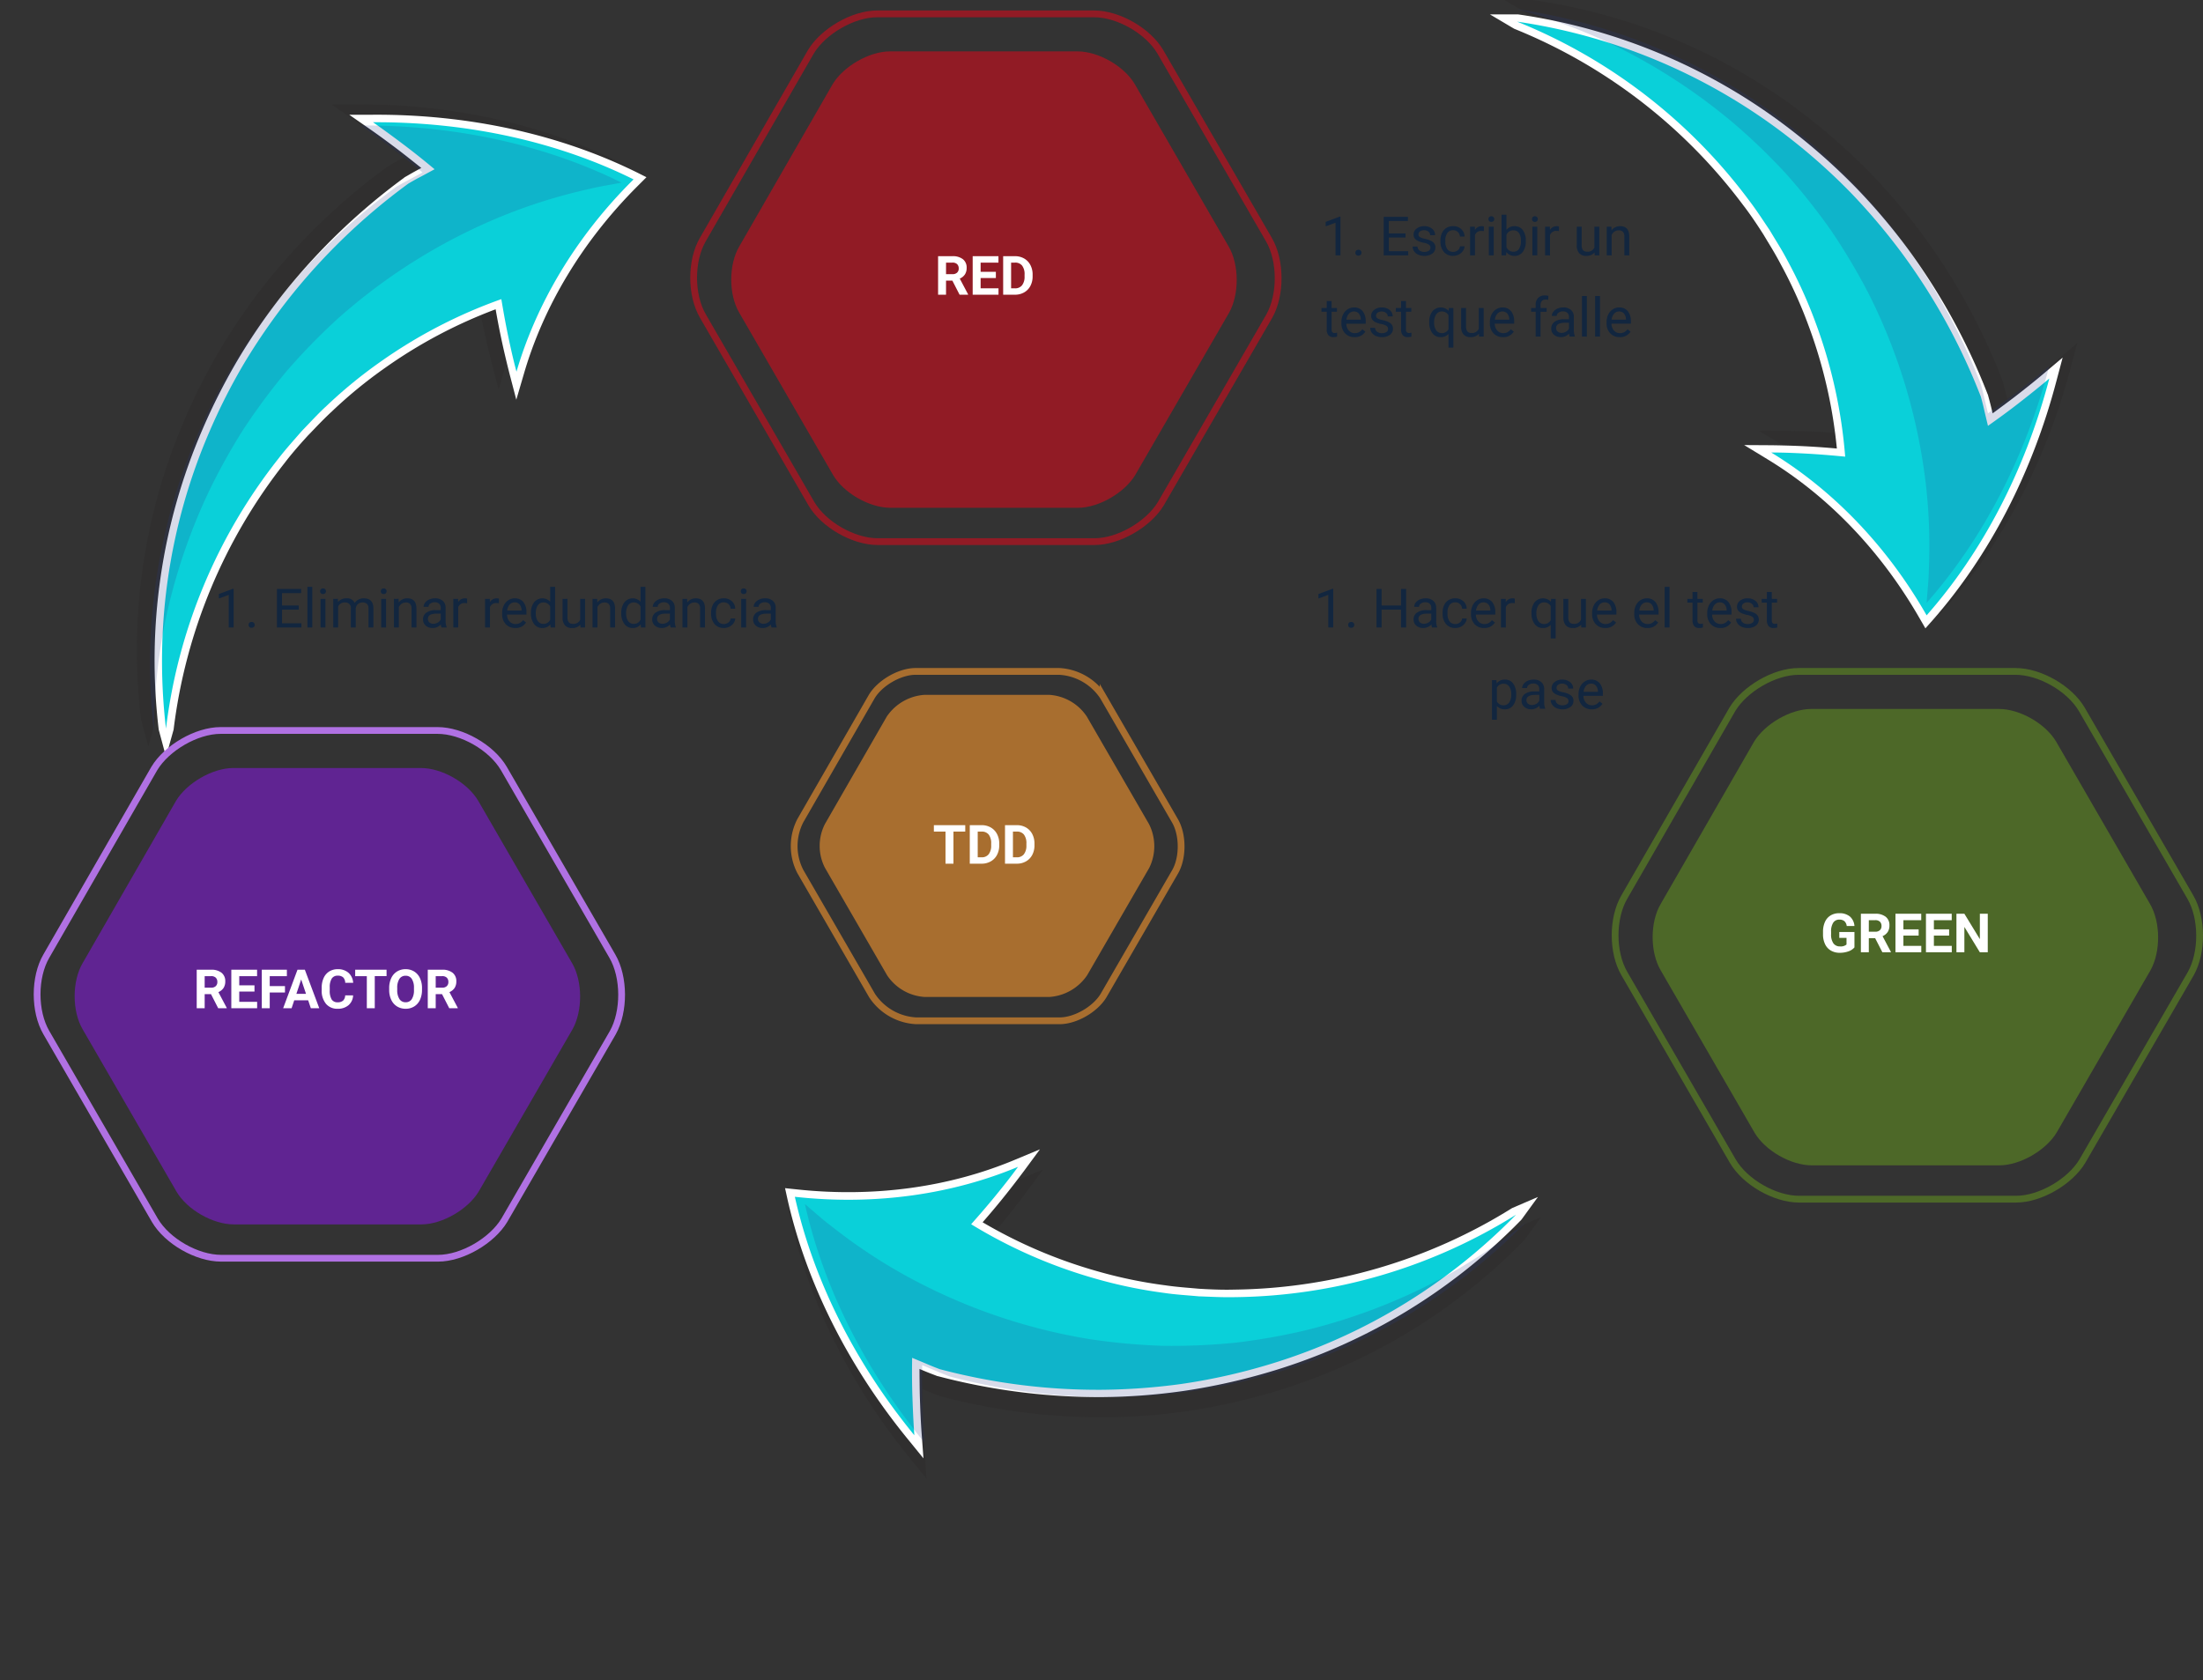 <svg xmlns="http://www.w3.org/2000/svg" width="650.4" height="496.242" viewBox="0 0 650.4 496.242">
  <rect x="0" y="0" width="650.4" height="496.242" fill="#333333" stroke="none"/>
  <g id="Grupo_1084967" data-name="Grupo 1084967" transform="translate(-224.801 -25669.758)">
    <g id="OBJECTS" transform="matrix(0.966, -0.259, 0.259, 0.966, 224.801, 25726.855)">
      <g id="Grupo_1076382" data-name="Grupo 1076382" transform="translate(0)">
        <path id="Trazado_825349" data-name="Trazado 825349" d="M178.04,42.413C158.446,53.719,142.279,69.17,131.33,87.23l-4.144,6.8.051-7.981c.051-3.581.153-7.214.358-11,.153-2.763.358-5.577.614-8.39A143.711,143.711,0,0,0,92.243,74.9a135.741,135.741,0,0,0-18.469,8.339c-2.353,1.228-4.656,2.609-7.009,4.042l-1.791,1.074-1.586,1.023c-2.353,1.535-4.758,3.172-7.009,4.911A158.255,158.255,0,0,0,4.246,161.925L0,169.087V160.8A171.6,171.6,0,0,1,35.455,78.481a181.16,181.16,0,0,1,15.758-17.5A179.185,179.185,0,0,1,69.477,45.533a186.779,186.779,0,0,1,42.668-23.381l.1-.051.1-.051c.1,0,2.2-.614,4.4-1.126l1.074-.256c-1.586-2.149-3.172-4.3-4.809-6.446-2.456-3.172-4.86-6.19-7.163-8.9L101.35,0,108.1,1.791c27.167,7.111,51.724,19.8,70.909,36.682l2.3,2.046h0Z" fill="#231f20" opacity="0.2"/>
        <g id="Grupo_1076381" data-name="Grupo 1076381" transform="translate(2.711 4.298)">
          <path id="Trazado_825350" data-name="Trazado 825350" d="M178.04,42.412C158.446,53.719,142.279,69.17,131.33,87.23l-4.144,6.8.051-7.981c.051-3.581.153-7.214.358-11,.153-2.763.358-5.577.614-8.39A143.711,143.711,0,0,0,92.243,74.9a135.739,135.739,0,0,0-18.469,8.339c-2.353,1.228-4.656,2.609-7.009,4.042l-1.791,1.074-1.586,1.023c-2.353,1.535-4.758,3.172-7.009,4.911A158.255,158.255,0,0,0,4.246,161.925L0,169.087V160.8A171.6,171.6,0,0,1,35.455,78.481a181.16,181.16,0,0,1,15.758-17.5A179.183,179.183,0,0,1,69.477,45.533a186.779,186.779,0,0,1,42.668-23.381l.1-.051.1-.051c.1,0,2.2-.614,4.4-1.126l1.074-.256c-1.586-2.149-3.172-4.3-4.809-6.446-2.456-3.172-4.86-6.19-7.163-8.9L101.35,0,108.1,1.791c27.167,7.111,51.724,19.8,70.909,36.682l2.3,2.046h0Z" transform="translate(1.535)" fill="#fff"/>
          <g id="Grupo_1076380" data-name="Grupo 1076380" transform="translate(0 3.939)">
            <g id="Grupo_1076379" data-name="Grupo 1076379" transform="translate(3.684 0)">
              <path id="Trazado_825351" data-name="Trazado 825351" d="M105.392,0c2.456,2.916,4.86,5.935,7.214,8.953s4.6,6.088,6.753,9.158l-4.3,1.023c-2.149.46-4.3,1.074-4.3,1.074A182.055,182.055,0,0,0,68.607,43.333a184.666,184.666,0,0,0-18.06,15.246A177.105,177.105,0,0,0,34.994,75.872,170.849,170.849,0,0,0,0,157.116,159.665,159.665,0,0,1,52.9,88.56c2.814-2.149,5.781-4.042,8.646-5.986,3.018-1.791,5.935-3.684,9-5.27a139.1,139.1,0,0,1,18.725-8.442,146.69,146.69,0,0,1,39.189-8.6c-.358,3.684-.665,7.316-.87,10.948s-.358,7.214-.358,10.9c10.641-17.5,26.911-33.817,48.091-45.891C157.064,20.106,133.07,7.265,105.392,0Z" fill="#0ad0d9"/>
            </g>
            <path id="Trazado_825352" data-name="Trazado 825352" d="M105.392,0c2.456,2.916,4.86,5.935,7.214,8.953s4.6,6.088,6.753,9.158l-4.3,1.023c-2.149.46-4.3,1.074-4.3,1.074A182.055,182.055,0,0,0,68.607,43.333a184.666,184.666,0,0,0-18.06,15.246A177.105,177.105,0,0,0,34.994,75.872,170.849,170.849,0,0,0,0,157.116s.256-.87.716-2.507c.512-1.637,1.126-4.042,2.2-7.009A158.993,158.993,0,0,1,13.2,123.5,171.667,171.667,0,0,1,33.971,92.857,181.9,181.9,0,0,1,48.5,77.816a186.619,186.619,0,0,1,16.883-13.4A184.9,184.9,0,0,1,83.955,53.361,169.028,169.028,0,0,1,139.209,36.58,159.908,159.908,0,0,1,165.4,35.557c3.172.051,5.628.358,7.316.46,1.688.153,2.609.2,2.609.2C157.064,20.106,133.07,7.265,105.392,0Z" fill="#273a89" opacity="0.18"/>
          </g>
        </g>
      </g>
    </g>
    <g id="OBJECTS-2" data-name="OBJECTS" transform="matrix(-0.809, -0.588, 0.588, -0.809, 580.338, 26166)">
      <g id="Grupo_1076382-2" data-name="Grupo 1076382">
        <path id="Trazado_825349-2" data-name="Trazado 825349" d="M178.04,42.413C158.446,53.719,142.279,69.17,131.33,87.23l-4.144,6.8.051-7.981c.051-3.581.153-7.214.358-11,.153-2.763.358-5.577.614-8.39A143.711,143.711,0,0,0,92.243,74.9a135.741,135.741,0,0,0-18.469,8.339c-2.353,1.228-4.656,2.609-7.009,4.042l-1.791,1.074-1.586,1.023c-2.353,1.535-4.758,3.172-7.009,4.911A158.255,158.255,0,0,0,4.246,161.925L0,169.087V160.8A171.6,171.6,0,0,1,35.455,78.481a181.16,181.16,0,0,1,15.758-17.5A179.185,179.185,0,0,1,69.477,45.533a186.779,186.779,0,0,1,42.668-23.381l.1-.051.1-.051c.1,0,2.2-.614,4.4-1.126l1.074-.256c-1.586-2.149-3.172-4.3-4.809-6.446-2.456-3.172-4.86-6.19-7.163-8.9L101.35,0,108.1,1.791c27.167,7.111,51.724,19.8,70.909,36.682l2.3,2.046h0Z" fill="#231f20" opacity="0.2"/>
        <g id="Grupo_1076381-2" data-name="Grupo 1076381" transform="translate(2.711 4.298)">
          <path id="Trazado_825350-2" data-name="Trazado 825350" d="M178.04,42.412C158.446,53.719,142.279,69.17,131.33,87.23l-4.144,6.8.051-7.981c.051-3.581.153-7.214.358-11,.153-2.763.358-5.577.614-8.39A143.711,143.711,0,0,0,92.243,74.9a135.739,135.739,0,0,0-18.469,8.339c-2.353,1.228-4.656,2.609-7.009,4.042l-1.791,1.074-1.586,1.023c-2.353,1.535-4.758,3.172-7.009,4.911A158.255,158.255,0,0,0,4.246,161.925L0,169.087V160.8A171.6,171.6,0,0,1,35.455,78.481a181.16,181.16,0,0,1,15.758-17.5A179.183,179.183,0,0,1,69.477,45.533a186.779,186.779,0,0,1,42.668-23.381l.1-.051.1-.051c.1,0,2.2-.614,4.4-1.126l1.074-.256c-1.586-2.149-3.172-4.3-4.809-6.446-2.456-3.172-4.86-6.19-7.163-8.9L101.35,0,108.1,1.791c27.167,7.111,51.724,19.8,70.909,36.682l2.3,2.046h0Z" transform="translate(1.535)" fill="#fff"/>
          <g id="Grupo_1076380-2" data-name="Grupo 1076380" transform="translate(0 3.939)">
            <g id="Grupo_1076379-2" data-name="Grupo 1076379" transform="translate(3.684)">
              <path id="Trazado_825351-2" data-name="Trazado 825351" d="M105.392,0c2.456,2.916,4.86,5.935,7.214,8.953s4.6,6.088,6.753,9.158l-4.3,1.023c-2.149.46-4.3,1.074-4.3,1.074A182.055,182.055,0,0,0,68.607,43.333a184.666,184.666,0,0,0-18.06,15.246A177.105,177.105,0,0,0,34.994,75.872,170.849,170.849,0,0,0,0,157.116,159.665,159.665,0,0,1,52.9,88.56c2.814-2.149,5.781-4.042,8.646-5.986,3.018-1.791,5.935-3.684,9-5.27a139.1,139.1,0,0,1,18.725-8.442,146.69,146.69,0,0,1,39.189-8.6c-.358,3.684-.665,7.316-.87,10.948s-.358,7.214-.358,10.9c10.641-17.5,26.911-33.817,48.091-45.891C157.064,20.106,133.07,7.265,105.392,0Z" fill="#0ad0d9"/>
            </g>
            <path id="Trazado_825352-2" data-name="Trazado 825352" d="M105.392,0c2.456,2.916,4.86,5.935,7.214,8.953s4.6,6.088,6.753,9.158l-4.3,1.023c-2.149.46-4.3,1.074-4.3,1.074A182.055,182.055,0,0,0,68.607,43.333a184.666,184.666,0,0,0-18.06,15.246A177.105,177.105,0,0,0,34.994,75.872,170.849,170.849,0,0,0,0,157.116s.256-.87.716-2.507c.512-1.637,1.126-4.042,2.2-7.009A158.993,158.993,0,0,1,13.2,123.5,171.667,171.667,0,0,1,33.971,92.857,181.9,181.9,0,0,1,48.5,77.816a186.619,186.619,0,0,1,16.883-13.4A184.9,184.9,0,0,1,83.955,53.361,169.028,169.028,0,0,1,139.209,36.58,159.908,159.908,0,0,1,165.4,35.557c3.172.051,5.628.358,7.316.46,1.688.153,2.609.2,2.609.2C157.064,20.106,133.07,7.265,105.392,0Z" fill="#273a89" opacity="0.18"/>
          </g>
        </g>
      </g>
    </g>
    <g id="OBJECTS-3" data-name="OBJECTS" transform="translate(838.061 25669.758) rotate(90)">
      <g id="Grupo_1076382-3" data-name="Grupo 1076382">
        <path id="Trazado_825349-3" data-name="Trazado 825349" d="M178.04,42.413C158.446,53.719,142.279,69.17,131.33,87.23l-4.144,6.8.051-7.981c.051-3.581.153-7.214.358-11,.153-2.763.358-5.577.614-8.39A143.711,143.711,0,0,0,92.243,74.9a135.741,135.741,0,0,0-18.469,8.339c-2.353,1.228-4.656,2.609-7.009,4.042l-1.791,1.074-1.586,1.023c-2.353,1.535-4.758,3.172-7.009,4.911A158.255,158.255,0,0,0,4.246,161.925L0,169.087V160.8A171.6,171.6,0,0,1,35.455,78.481a181.16,181.16,0,0,1,15.758-17.5A179.185,179.185,0,0,1,69.477,45.533a186.779,186.779,0,0,1,42.668-23.381l.1-.051.1-.051c.1,0,2.2-.614,4.4-1.126l1.074-.256c-1.586-2.149-3.172-4.3-4.809-6.446-2.456-3.172-4.86-6.19-7.163-8.9L101.35,0,108.1,1.791c27.167,7.111,51.724,19.8,70.909,36.682l2.3,2.046h0Z" fill="#231f20" opacity="0.2"/>
        <g id="Grupo_1076381-3" data-name="Grupo 1076381" transform="translate(2.711 4.298)">
          <path id="Trazado_825350-3" data-name="Trazado 825350" d="M178.04,42.412C158.446,53.719,142.279,69.17,131.33,87.23l-4.144,6.8.051-7.981c.051-3.581.153-7.214.358-11,.153-2.763.358-5.577.614-8.39A143.711,143.711,0,0,0,92.243,74.9a135.739,135.739,0,0,0-18.469,8.339c-2.353,1.228-4.656,2.609-7.009,4.042l-1.791,1.074-1.586,1.023c-2.353,1.535-4.758,3.172-7.009,4.911A158.255,158.255,0,0,0,4.246,161.925L0,169.087V160.8A171.6,171.6,0,0,1,35.455,78.481a181.16,181.16,0,0,1,15.758-17.5A179.183,179.183,0,0,1,69.477,45.533a186.779,186.779,0,0,1,42.668-23.381l.1-.051.1-.051c.1,0,2.2-.614,4.4-1.126l1.074-.256c-1.586-2.149-3.172-4.3-4.809-6.446-2.456-3.172-4.86-6.19-7.163-8.9L101.35,0,108.1,1.791c27.167,7.111,51.724,19.8,70.909,36.682l2.3,2.046h0Z" transform="translate(1.535)" fill="#fff"/>
          <g id="Grupo_1076380-3" data-name="Grupo 1076380" transform="translate(0 3.939)">
            <g id="Grupo_1076379-3" data-name="Grupo 1076379" transform="translate(3.684)">
              <path id="Trazado_825351-3" data-name="Trazado 825351" d="M105.392,0c2.456,2.916,4.86,5.935,7.214,8.953s4.6,6.088,6.753,9.158l-4.3,1.023c-2.149.46-4.3,1.074-4.3,1.074A182.055,182.055,0,0,0,68.607,43.333a184.666,184.666,0,0,0-18.06,15.246A177.105,177.105,0,0,0,34.994,75.872,170.849,170.849,0,0,0,0,157.116,159.665,159.665,0,0,1,52.9,88.56c2.814-2.149,5.781-4.042,8.646-5.986,3.018-1.791,5.935-3.684,9-5.27a139.1,139.1,0,0,1,18.725-8.442,146.69,146.69,0,0,1,39.189-8.6c-.358,3.684-.665,7.316-.87,10.948s-.358,7.214-.358,10.9c10.641-17.5,26.911-33.817,48.091-45.891C157.064,20.106,133.07,7.265,105.392,0Z" fill="#0ad0d9"/>
            </g>
            <path id="Trazado_825352-3" data-name="Trazado 825352" d="M105.392,0c2.456,2.916,4.86,5.935,7.214,8.953s4.6,6.088,6.753,9.158l-4.3,1.023c-2.149.46-4.3,1.074-4.3,1.074A182.055,182.055,0,0,0,68.607,43.333a184.666,184.666,0,0,0-18.06,15.246A177.105,177.105,0,0,0,34.994,75.872,170.849,170.849,0,0,0,0,157.116s.256-.87.716-2.507c.512-1.637,1.126-4.042,2.2-7.009A158.993,158.993,0,0,1,13.2,123.5,171.667,171.667,0,0,1,33.971,92.857,181.9,181.9,0,0,1,48.5,77.816a186.619,186.619,0,0,1,16.883-13.4A184.9,184.9,0,0,1,83.955,53.361,169.028,169.028,0,0,1,139.209,36.58,159.908,159.908,0,0,1,165.4,35.557c3.172.051,5.628.358,7.316.46,1.688.153,2.609.2,2.609.2C157.064,20.106,133.07,7.265,105.392,0Z" fill="#273a89" opacity="0.18"/>
          </g>
        </g>
      </g>
    </g>
    <path id="Trazado_825353" data-name="Trazado 825353" d="M187.219,58.24,168.887,26.529A14.391,14.391,0,0,0,157.68,20.1H121.016a14.633,14.633,0,0,0-11.208,6.429L91.564,58.24a14.177,14.177,0,0,0,0,12.945L109.9,102.9a14.391,14.391,0,0,0,11.208,6.429h36.663a14.633,14.633,0,0,0,11.208-6.429l18.332-31.711A14.446,14.446,0,0,0,187.219,58.24Z" transform="translate(376.791 25854.85)" fill="#a86e2f"/>
    <path id="Trazado_825354" data-name="Trazado 825354" d="M202.419,64.2l-21.2-36.669a16.641,16.641,0,0,0-12.96-7.434h-42.4c-4.722,0-10.549,3.416-12.96,7.434L91.808,64.2a16.393,16.393,0,0,0,0,14.969l21.2,36.669a16.641,16.641,0,0,0,12.96,7.434h42.4c4.722,0,10.549-3.416,12.96-7.434l21.2-36.669C204.83,75.054,204.83,68.323,202.419,64.2Z" transform="translate(369.266 25847.936)" fill="none" stroke="#a86e2f" stroke-width="2"/>
    <path id="Trazado_825357" data-name="Trazado 825357" d="M259.817,86.722,227.8,31.33c-3.642-6.222-12.444-11.23-19.577-11.23H144.177c-7.133,0-15.935,5.16-19.577,11.23L92.732,86.722c-3.642,6.222-3.642,16.39,0,22.612l32.021,55.392c3.642,6.222,12.444,11.23,19.577,11.23h64.042c7.133,0,15.935-5.16,19.577-11.23l32.021-55.392C263.459,103.112,263.459,92.944,259.817,86.722Z" transform="translate(339.585 25653.752)" fill="none" stroke="#911b25" stroke-width="2"/>
    <g id="Grupo_1076383" data-name="Grupo 1076383" transform="translate(701.633 25868.035)">
      <path id="Trazado_825355" data-name="Trazado 825355" d="M259.817,86.722,227.8,31.33c-3.642-6.222-12.444-11.23-19.577-11.23H144.177c-7.133,0-15.935,5.16-19.577,11.23L92.732,86.722c-3.642,6.222-3.642,16.39,0,22.612l32.021,55.392c3.642,6.222,12.444,11.23,19.577,11.23h64.042c7.133,0,15.935-5.16,19.577-11.23l32.021-55.392C263.459,103.112,263.459,92.944,259.817,86.722Z" transform="translate(-90 -20.1)" fill="none" stroke="#4d6828" stroke-width="2"/>
      <path id="Trazado_825359" data-name="Trazado 825359" d="M236.856,77.714l-27.691-47.9c-3.15-5.381-10.762-9.712-16.93-9.712H136.852c-6.168,0-13.78,4.462-16.93,9.712l-27.56,47.9c-3.15,5.381-3.15,14.174,0,19.555l27.691,47.9c3.15,5.381,10.762,9.712,16.93,9.712h55.383c6.168,0,13.78-4.462,16.93-9.712l27.691-47.9C240.006,91.888,240.006,83.095,236.856,77.714Z" transform="translate(-78.917 -9.017)" fill="#4d6828"/>
    </g>
    <path id="Trazado_825361" data-name="Trazado 825361" d="M236.856,77.714l-27.691-47.9c-3.15-5.381-10.762-9.712-16.93-9.712H136.852c-6.168,0-13.78,4.462-16.93,9.712l-27.56,47.9c-3.15,5.381-3.15,14.174,0,19.555l27.691,47.9c3.15,5.381,10.762,9.712,16.93,9.712h55.383c6.168,0,13.78-4.462,16.93-9.712l27.691-47.9C240.006,91.888,240.006,83.095,236.856,77.714Z" transform="translate(350.685 25664.834)" fill="#911b25"/>
    <g id="Grupo_1076385" data-name="Grupo 1076385" transform="translate(235.756 25885.475)">
      <path id="Trazado_825358" data-name="Trazado 825358" d="M259.817,86.722,227.8,31.33c-3.642-6.222-12.444-11.23-19.577-11.23H144.178c-7.133,0-15.935,5.16-19.577,11.23L92.732,86.722c-3.642,6.222-3.642,16.39,0,22.612l32.021,55.392c3.642,6.222,12.444,11.23,19.577,11.23h64.042c7.133,0,15.935-5.16,19.577-11.23l32.021-55.392C263.459,103.112,263.459,92.944,259.817,86.722Z" transform="translate(-90 -20.1)" fill="none" stroke="#b071e3" stroke-width="2"/>
      <path id="Trazado_825362" data-name="Trazado 825362" d="M236.856,77.714l-27.691-47.9c-3.15-5.381-10.762-9.712-16.93-9.712H136.852c-6.168,0-13.78,4.462-16.93,9.712l-27.56,47.9c-3.15,5.381-3.15,14.174,0,19.555l27.691,47.9c3.15,5.381,10.762,9.712,16.93,9.712h55.383c6.168,0,13.78-4.462,16.93-9.712l27.691-47.9C240.006,91.888,240.006,83.095,236.856,77.714Z" transform="translate(-78.917 -9.017)" fill="#602492"/>
    </g>
    <path id="Trazado_830667" data-name="Trazado 830667" d="M-9.578-4.164h-1.867V0h-2.344V-11.375h4.227a4.778,4.778,0,0,1,3.109.9A3.1,3.1,0,0,1-5.359-7.937,3.5,3.5,0,0,1-5.863-6,3.437,3.437,0,0,1-7.391-4.758L-4.93-.109V0H-7.445Zm-1.867-1.9h1.891a1.936,1.936,0,0,0,1.367-.449A1.606,1.606,0,0,0-7.7-7.75,1.719,1.719,0,0,0-8.16-9.016a1.9,1.9,0,0,0-1.4-.461h-1.883ZM3.266-4.93h-4.5v3.047H4.047V0H-3.578V-11.375H4.031v1.9H-1.234v2.711h4.5ZM5.422,0V-11.375h3.5a5.315,5.315,0,0,1,2.684.676,4.712,4.712,0,0,1,1.848,1.922,5.928,5.928,0,0,1,.664,2.832v.523a5.945,5.945,0,0,1-.652,2.82,4.672,4.672,0,0,1-1.84,1.914A5.355,5.355,0,0,1,8.945,0ZM7.766-9.477v7.594H8.9a2.545,2.545,0,0,0,2.1-.9,4.06,4.06,0,0,0,.742-2.57v-.6a4.124,4.124,0,0,0-.719-2.629,2.537,2.537,0,0,0-2.1-.895Z" transform="translate(515.547 25756.789)" fill="#fff"/>
    <path id="Trazado_830668" data-name="Trazado 830668" d="M-5.77-9.477H-9.254V0H-11.6V-9.477h-3.437v-1.9H-5.77ZM-4.434,0V-11.375h3.5A5.315,5.315,0,0,1,1.75-10.7,4.712,4.712,0,0,1,3.6-8.777a5.928,5.928,0,0,1,.664,2.832v.523A5.945,5.945,0,0,1,3.609-2.6,4.672,4.672,0,0,1,1.77-.687,5.355,5.355,0,0,1-.91,0ZM-2.09-9.477v7.594H-.957a2.545,2.545,0,0,0,2.1-.9,4.06,4.06,0,0,0,.742-2.57v-.6a4.124,4.124,0,0,0-.719-2.629,2.537,2.537,0,0,0-2.1-.895ZM5.965,0V-11.375h3.5a5.315,5.315,0,0,1,2.684.676A4.712,4.712,0,0,1,14-8.777a5.928,5.928,0,0,1,.664,2.832v.523a5.945,5.945,0,0,1-.652,2.82,4.672,4.672,0,0,1-1.84,1.914A5.355,5.355,0,0,1,9.488,0ZM8.309-9.477v7.594H9.441a2.545,2.545,0,0,0,2.1-.9,4.06,4.06,0,0,0,.742-2.57v-.6a4.124,4.124,0,0,0-.719-2.629,2.537,2.537,0,0,0-2.1-.895Z" transform="translate(515.547 25924.814)" fill="#fff"/>
    <path id="Trazado_830669" data-name="Trazado 830669" d="M-33.984-4.164h-1.867V0H-38.2V-11.375h4.227a4.778,4.778,0,0,1,3.109.9,3.1,3.1,0,0,1,1.094,2.539A3.5,3.5,0,0,1-30.27-6,3.437,3.437,0,0,1-31.8-4.758l2.461,4.648V0h-2.516Zm-1.867-1.9h1.891a1.936,1.936,0,0,0,1.367-.449,1.606,1.606,0,0,0,.484-1.238,1.719,1.719,0,0,0-.457-1.266,1.9,1.9,0,0,0-1.4-.461h-1.883ZM-21.141-4.93h-4.5v3.047h5.281V0h-7.625V-11.375h7.609v1.9h-5.266v2.711h4.5Zm9,.281h-4.5V0h-2.344V-11.375h7.406v1.9h-5.062v2.938h4.5Zm6.844,2.3H-9.406L-10.187,0H-12.68l4.234-11.375h2.172L-2.016,0H-4.508Zm-3.477-1.9H-5.93L-7.359-8.5Zm16.75.453A4.025,4.025,0,0,1,6.621-.9,4.76,4.76,0,0,1,3.4.156,4.28,4.28,0,0,1-.043-1.316,6.038,6.038,0,0,1-1.3-5.359v-.7A6.819,6.819,0,0,1-.719-8.945,4.332,4.332,0,0,1,.934-10.863a4.629,4.629,0,0,1,2.5-.668A4.637,4.637,0,0,1,6.6-10.477,4.326,4.326,0,0,1,7.992-7.516H5.648a2.376,2.376,0,0,0-.613-1.6,2.271,2.271,0,0,0-1.605-.5,1.991,1.991,0,0,0-1.754.84,4.707,4.707,0,0,0-.6,2.605V-5.3a5.038,5.038,0,0,0,.559,2.7A1.954,1.954,0,0,0,3.4-1.758a2.314,2.314,0,0,0,1.621-.5,2.241,2.241,0,0,0,.613-1.535Zm9.875-5.687H14.367V0H12.023V-9.477H8.586v-1.9h9.266ZM28.313-5.43a6.867,6.867,0,0,1-.594,2.945,4.472,4.472,0,0,1-1.7,1.953,4.7,4.7,0,0,1-2.535.688,4.732,4.732,0,0,1-2.523-.68,4.515,4.515,0,0,1-1.719-1.941,6.67,6.67,0,0,1-.617-2.9V-5.93a6.831,6.831,0,0,1,.605-2.957,4.508,4.508,0,0,1,1.711-1.961,4.706,4.706,0,0,1,2.527-.684A4.706,4.706,0,0,1,26-10.848a4.508,4.508,0,0,1,1.711,1.961,6.811,6.811,0,0,1,.605,2.949Zm-2.375-.516A4.787,4.787,0,0,0,25.3-8.664a2.088,2.088,0,0,0-1.828-.93,2.088,2.088,0,0,0-1.82.918A4.732,4.732,0,0,0,21-5.984v.555a4.847,4.847,0,0,0,.641,2.7,2.082,2.082,0,0,0,1.844.961A2.064,2.064,0,0,0,25.3-2.691a4.819,4.819,0,0,0,.641-2.7Zm8.289,1.781H32.359V0H30.016V-11.375h4.227a4.778,4.778,0,0,1,3.109.9,3.1,3.1,0,0,1,1.094,2.539A3.5,3.5,0,0,1,37.941-6a3.437,3.437,0,0,1-1.527,1.238L38.875-.109V0H36.359Zm-1.867-1.9H34.25a1.936,1.936,0,0,0,1.367-.449A1.606,1.606,0,0,0,36.1-7.75a1.719,1.719,0,0,0-.457-1.266,1.9,1.9,0,0,0-1.4-.461H32.359Z" transform="translate(321.077 25967.502)" fill="#fff"/>
    <path id="Trazado_830670" data-name="Trazado 830670" d="M-15.187-1.437A4.068,4.068,0,0,1-16.977-.262a7.492,7.492,0,0,1-2.562.418,5.076,5.076,0,0,1-2.59-.645,4.3,4.3,0,0,1-1.719-1.871,6.585,6.585,0,0,1-.621-2.883v-.773a6.994,6.994,0,0,1,.574-2.949,4.248,4.248,0,0,1,1.656-1.906,4.771,4.771,0,0,1,2.535-.66,4.751,4.751,0,0,1,3.164.965,4.123,4.123,0,0,1,1.352,2.809h-2.281a2.268,2.268,0,0,0-.691-1.43,2.208,2.208,0,0,0-1.473-.453,2.078,2.078,0,0,0-1.82.9,4.724,4.724,0,0,0-.633,2.672v.727a4.5,4.5,0,0,0,.68,2.7,2.327,2.327,0,0,0,1.992.914,2.6,2.6,0,0,0,1.883-.562V-4.25h-2.133V-5.977h4.477Zm6.109-2.727h-1.867V0h-2.344V-11.375h4.227a4.778,4.778,0,0,1,3.109.9A3.1,3.1,0,0,1-4.859-7.937,3.5,3.5,0,0,1-5.363-6,3.437,3.437,0,0,1-6.891-4.758L-4.43-.109V0H-6.945Zm-1.867-1.9h1.891a1.936,1.936,0,0,0,1.367-.449A1.606,1.606,0,0,0-7.2-7.75,1.719,1.719,0,0,0-7.66-9.016a1.9,1.9,0,0,0-1.4-.461h-1.883ZM3.766-4.93h-4.5v3.047H4.547V0H-3.078V-11.375H4.531v1.9H-.734v2.711h4.5Zm9,0h-4.5v3.047h5.281V0H5.922V-11.375h7.609v1.9H8.266v2.711h4.5ZM24.172,0H21.828L17.266-7.484V0H14.922V-11.375h2.344l4.57,7.5v-7.5h2.336Z" transform="translate(787.485 25950.973)" fill="#fff"/>
    <path id="Trazado_830671" data-name="Trazado 830671" d="M21.945,17H20.492V7.367l-2.914,1.07V7.125L21.718,5.57h.227Zm4.414-.758a.905.905,0,0,1,.223-.625.848.848,0,0,1,.668-.25.874.874,0,0,1,.676.25.887.887,0,0,1,.23.625.839.839,0,0,1-.23.6.89.89,0,0,1-.676.242.8.8,0,0,1-.891-.844ZM43.468,17H41.961V11.742H36.226V17h-1.5V5.625h1.5v4.891h5.734V5.625h1.508Zm7.656,0a3.036,3.036,0,0,1-.2-.891,3.225,3.225,0,0,1-2.406,1.047,2.984,2.984,0,0,1-2.051-.707,2.287,2.287,0,0,1-.8-1.793,2.39,2.39,0,0,1,1-2.051,4.733,4.733,0,0,1,2.824-.73H50.9v-.664A1.623,1.623,0,0,0,50.445,10a1.821,1.821,0,0,0-1.336-.449,2.107,2.107,0,0,0-1.3.391,1.151,1.151,0,0,0-.523.945H45.836a2,2,0,0,1,.449-1.223A3.066,3.066,0,0,1,47.5,8.734a4.1,4.1,0,0,1,1.691-.344,3.342,3.342,0,0,1,2.289.73,2.635,2.635,0,0,1,.859,2.012v3.891a4.757,4.757,0,0,0,.3,1.852V17Zm-2.4-1.1a2.54,2.54,0,0,0,1.289-.352,2.127,2.127,0,0,0,.883-.914V12.9H49.765q-2.656,0-2.656,1.555a1.316,1.316,0,0,0,.453,1.063A1.742,1.742,0,0,0,48.726,15.9ZM58,15.977a2.082,2.082,0,0,0,1.352-.469,1.649,1.649,0,0,0,.641-1.172h1.367a2.621,2.621,0,0,1-.5,1.383,3.293,3.293,0,0,1-1.23,1.047A3.55,3.55,0,0,1,58,17.156,3.482,3.482,0,0,1,55.254,16a4.59,4.59,0,0,1-1.02-3.152v-.242a5.089,5.089,0,0,1,.453-2.2,3.451,3.451,0,0,1,1.3-1.492,3.7,3.7,0,0,1,2-.531,3.39,3.39,0,0,1,2.363.852,3.043,3.043,0,0,1,1,2.211H59.992a1.992,1.992,0,0,0-.621-1.348,1.932,1.932,0,0,0-1.379-.527,2.023,2.023,0,0,0-1.707.793,3.724,3.724,0,0,0-.605,2.293v.273a3.65,3.65,0,0,0,.6,2.25A2.033,2.033,0,0,0,58,15.977Zm8.492,1.18a3.693,3.693,0,0,1-2.8-1.129,4.19,4.19,0,0,1-1.078-3.02v-.266A5.073,5.073,0,0,1,63.1,10.5a3.748,3.748,0,0,1,1.344-1.547,3.378,3.378,0,0,1,1.871-.559,3.166,3.166,0,0,1,2.563,1.086,4.7,4.7,0,0,1,.914,3.109v.6H64.062a3,3,0,0,0,.73,2.02,2.3,2.3,0,0,0,1.777.77,2.517,2.517,0,0,0,1.3-.312,3.259,3.259,0,0,0,.93-.828l.883.688A3.55,3.55,0,0,1,66.492,17.156Zm-.18-7.578a1.928,1.928,0,0,0-1.469.637A3.1,3.1,0,0,0,64.109,12h4.234v-.109a2.753,2.753,0,0,0-.594-1.707A1.815,1.815,0,0,0,66.312,9.578Zm9.234.266a4.331,4.331,0,0,0-.711-.055A1.9,1.9,0,0,0,72.906,11v6H71.461V8.547h1.406l.023.977a2.251,2.251,0,0,1,2.016-1.133,1.477,1.477,0,0,1,.641.109ZM80.484,12.7A4.961,4.961,0,0,1,81.4,9.551a3.226,3.226,0,0,1,4.82-.152l.063-.852h1.328v11.7H86.164V16.219a3.033,3.033,0,0,1-2.328.938,2.915,2.915,0,0,1-2.441-1.191,5.072,5.072,0,0,1-.91-3.16Zm1.445.164a3.761,3.761,0,0,0,.613,2.281,1.951,1.951,0,0,0,1.652.828,2.164,2.164,0,0,0,1.969-1.141V10.7a2.171,2.171,0,0,0-1.953-1.117,1.965,1.965,0,0,0-1.664.832A4.094,4.094,0,0,0,81.929,12.867Zm13.219,3.3a3.07,3.07,0,0,1-2.477.992,2.628,2.628,0,0,1-2.059-.785,3.4,3.4,0,0,1-.715-2.324v-5.5h1.445v5.461q0,1.922,1.563,1.922a2.163,2.163,0,0,0,2.2-1.234V8.547h1.445V17H95.179Zm7.109.992a3.693,3.693,0,0,1-2.8-1.129,4.19,4.19,0,0,1-1.078-3.02v-.266a5.073,5.073,0,0,1,.48-2.246,3.748,3.748,0,0,1,1.344-1.547,3.378,3.378,0,0,1,1.871-.559,3.166,3.166,0,0,1,2.563,1.086,4.7,4.7,0,0,1,.914,3.109v.6H99.828a3,3,0,0,0,.73,2.02,2.3,2.3,0,0,0,1.777.77,2.517,2.517,0,0,0,1.3-.312,3.259,3.259,0,0,0,.93-.828l.883.688A3.55,3.55,0,0,1,102.257,17.156Zm-.18-7.578a1.928,1.928,0,0,0-1.469.637A3.1,3.1,0,0,0,99.875,12h4.234v-.109a2.753,2.753,0,0,0-.594-1.707A1.815,1.815,0,0,0,102.078,9.578Zm12.617,7.578a3.693,3.693,0,0,1-2.8-1.129,4.19,4.19,0,0,1-1.078-3.02v-.266a5.073,5.073,0,0,1,.48-2.246,3.748,3.748,0,0,1,1.344-1.547,3.378,3.378,0,0,1,1.871-.559,3.166,3.166,0,0,1,2.563,1.086,4.7,4.7,0,0,1,.914,3.109v.6h-5.727a3,3,0,0,0,.73,2.02,2.3,2.3,0,0,0,1.777.77,2.517,2.517,0,0,0,1.3-.312,3.259,3.259,0,0,0,.93-.828l.883.688A3.55,3.55,0,0,1,114.695,17.156Zm-.18-7.578a1.928,1.928,0,0,0-1.469.637A3.1,3.1,0,0,0,112.312,12h4.234v-.109a2.753,2.753,0,0,0-.594-1.707A1.815,1.815,0,0,0,114.515,9.578ZM121.234,17h-1.445V5h1.445Zm8.234-10.5V8.547h1.578V9.664h-1.578v5.249a1.173,1.173,0,0,0,.211.763.888.888,0,0,0,.719.254,3.5,3.5,0,0,0,.688-.094V17a4.215,4.215,0,0,1-1.109.155,1.8,1.8,0,0,1-1.461-.586,2.517,2.517,0,0,1-.492-1.664V9.664h-1.539V8.547h1.539V6.5Zm6.773,10.656a3.693,3.693,0,0,1-2.8-1.129,4.19,4.19,0,0,1-1.078-3.02v-.266a5.073,5.073,0,0,1,.48-2.246,3.748,3.748,0,0,1,1.344-1.547,3.378,3.378,0,0,1,1.871-.559,3.166,3.166,0,0,1,2.563,1.086,4.7,4.7,0,0,1,.914,3.109v.6h-5.727a3,3,0,0,0,.73,2.02,2.3,2.3,0,0,0,1.777.77,2.517,2.517,0,0,0,1.3-.312,3.258,3.258,0,0,0,.93-.828l.883.688A3.55,3.55,0,0,1,136.242,17.156Zm-.18-7.578a1.928,1.928,0,0,0-1.469.637A3.1,3.1,0,0,0,133.859,12h4.234v-.109a2.753,2.753,0,0,0-.594-1.707A1.815,1.815,0,0,0,136.062,9.578Zm10.07,5.18a1.064,1.064,0,0,0-.441-.91,4.249,4.249,0,0,0-1.539-.559,7.277,7.277,0,0,1-1.742-.562,2.479,2.479,0,0,1-.953-.781,1.869,1.869,0,0,1-.309-1.078,2.193,2.193,0,0,1,.879-1.758,3.432,3.432,0,0,1,2.246-.719,3.532,3.532,0,0,1,2.332.742,2.357,2.357,0,0,1,.895,1.9h-1.453a1.3,1.3,0,0,0-.5-1.023,1.888,1.888,0,0,0-1.27-.43,1.976,1.976,0,0,0-1.234.344,1.082,1.082,0,0,0-.445.9.877.877,0,0,0,.414.789,5.1,5.1,0,0,0,1.5.508,7.8,7.8,0,0,1,1.754.578,2.558,2.558,0,0,1,1,.809,1.988,1.988,0,0,1,.324,1.152,2.163,2.163,0,0,1-.906,1.816,3.8,3.8,0,0,1-2.352.684,4.257,4.257,0,0,1-1.8-.359,2.922,2.922,0,0,1-1.223-1,2.42,2.42,0,0,1-.441-1.395H142.3a1.5,1.5,0,0,0,.582,1.152,2.258,2.258,0,0,0,1.434.426,2.331,2.331,0,0,0,1.316-.332A1.02,1.02,0,0,0,146.132,14.758ZM151.421,6.5V8.547H153V9.664h-1.578v5.249a1.173,1.173,0,0,0,.211.763.888.888,0,0,0,.719.254,3.5,3.5,0,0,0,.688-.094V17a4.215,4.215,0,0,1-1.109.155,1.8,1.8,0,0,1-1.461-.586,2.517,2.517,0,0,1-.492-1.664V9.664h-1.539V8.547h1.539V6.5ZM75.953,36.867a5.062,5.062,0,0,1-.883,3.109,2.829,2.829,0,0,1-2.391,1.18,3.1,3.1,0,0,1-2.422-.977v4.07H68.812v-11.7h1.32l.07.938a2.977,2.977,0,0,1,2.453-1.094,2.882,2.882,0,0,1,2.41,1.148,5.117,5.117,0,0,1,.887,3.2ZM74.507,36.7a3.735,3.735,0,0,0-.609-2.258,1.963,1.963,0,0,0-1.672-.828,2.125,2.125,0,0,0-1.969,1.164V38.82a2.129,2.129,0,0,0,1.984,1.156,1.954,1.954,0,0,0,1.652-.824A4.077,4.077,0,0,0,74.507,36.7Zm8.5,4.3a3.036,3.036,0,0,1-.2-.891A3.225,3.225,0,0,1,80.4,41.156a2.984,2.984,0,0,1-2.051-.707,2.288,2.288,0,0,1-.8-1.793,2.39,2.39,0,0,1,1-2.051,4.733,4.733,0,0,1,2.824-.73h1.406v-.664A1.623,1.623,0,0,0,82.328,34a1.821,1.821,0,0,0-1.336-.449,2.107,2.107,0,0,0-1.3.391,1.151,1.151,0,0,0-.523.945H77.718a2,2,0,0,1,.449-1.223,3.066,3.066,0,0,1,1.219-.934,4.1,4.1,0,0,1,1.691-.344,3.342,3.342,0,0,1,2.289.73,2.635,2.635,0,0,1,.859,2.012v3.891a4.757,4.757,0,0,0,.3,1.852V41Zm-2.4-1.1a2.54,2.54,0,0,0,1.289-.352,2.127,2.127,0,0,0,.883-.914V36.9H81.648q-2.656,0-2.656,1.555a1.316,1.316,0,0,0,.453,1.063A1.742,1.742,0,0,0,80.609,39.9Zm10.8-1.141a1.064,1.064,0,0,0-.441-.91,4.249,4.249,0,0,0-1.539-.559,7.277,7.277,0,0,1-1.742-.562,2.479,2.479,0,0,1-.953-.781,1.869,1.869,0,0,1-.309-1.078,2.193,2.193,0,0,1,.879-1.758,3.432,3.432,0,0,1,2.246-.719,3.532,3.532,0,0,1,2.332.742,2.357,2.357,0,0,1,.895,1.9H91.328a1.3,1.3,0,0,0-.5-1.023,1.888,1.888,0,0,0-1.27-.43,1.976,1.976,0,0,0-1.234.344,1.082,1.082,0,0,0-.445.9.877.877,0,0,0,.414.789,5.1,5.1,0,0,0,1.5.508,7.8,7.8,0,0,1,1.754.578,2.558,2.558,0,0,1,1,.809,1.988,1.988,0,0,1,.324,1.152,2.163,2.163,0,0,1-.906,1.816,3.8,3.8,0,0,1-2.352.684,4.257,4.257,0,0,1-1.8-.359,2.922,2.922,0,0,1-1.223-1A2.42,2.42,0,0,1,86.14,38.4h1.445a1.5,1.5,0,0,0,.582,1.152,2.258,2.258,0,0,0,1.434.426,2.331,2.331,0,0,0,1.316-.332A1.02,1.02,0,0,0,91.414,38.758Zm6.836,2.4a3.693,3.693,0,0,1-2.8-1.129,4.19,4.19,0,0,1-1.078-3.02v-.266a5.073,5.073,0,0,1,.48-2.246A3.748,3.748,0,0,1,96.2,32.949a3.378,3.378,0,0,1,1.871-.559,3.166,3.166,0,0,1,2.563,1.086,4.7,4.7,0,0,1,.914,3.109v.6H95.82a3,3,0,0,0,.73,2.02,2.3,2.3,0,0,0,1.777.77,2.517,2.517,0,0,0,1.3-.312,3.259,3.259,0,0,0,.93-.828l.883.688A3.55,3.55,0,0,1,98.25,41.156Zm-.18-7.578a1.928,1.928,0,0,0-1.469.637A3.1,3.1,0,0,0,95.867,36H100.1v-.109a2.753,2.753,0,0,0-.594-1.707A1.815,1.815,0,0,0,98.07,33.578Z" transform="translate(596.47 25838.063)" fill="#12263f"/>
    <path id="Trazado_830672" data-name="Trazado 830672" d="M7.164,17H5.711V7.367L2.8,8.438V7.125L6.937,5.57h.227Zm4.414-.758a.905.905,0,0,1,.223-.625.848.848,0,0,1,.668-.25.874.874,0,0,1,.676.25.887.887,0,0,1,.23.625.839.839,0,0,1-.23.6.89.89,0,0,1-.676.242.8.8,0,0,1-.891-.844Zm14.8-4.5h-4.93v4.031h5.727V17H19.945V5.625h7.148V6.852H21.445v3.664h4.93ZM30.382,17H28.937V5h1.445Zm3.883,0H32.82V8.547h1.445ZM32.7,6.3a.863.863,0,0,1,.215-.594.807.807,0,0,1,.637-.242.819.819,0,0,1,.641.242.854.854,0,0,1,.219.594.826.826,0,0,1-.219.586.834.834,0,0,1-.641.234.821.821,0,0,1-.637-.234A.834.834,0,0,1,32.7,6.3Zm5.234,2.242.039.938a3.122,3.122,0,0,1,2.508-1.094A2.417,2.417,0,0,1,42.9,9.75,3.2,3.2,0,0,1,44,8.766a3.242,3.242,0,0,1,1.6-.375q2.781,0,2.828,2.945V17H46.976V11.422a1.941,1.941,0,0,0-.414-1.355,1.823,1.823,0,0,0-1.391-.449,1.917,1.917,0,0,0-1.336.48,1.949,1.949,0,0,0-.617,1.293V17H41.765V11.461a1.613,1.613,0,0,0-1.8-1.844,1.934,1.934,0,0,0-1.945,1.211V17H36.57V8.547ZM52.171,17H50.726V8.547h1.445ZM50.609,6.3a.863.863,0,0,1,.215-.594.807.807,0,0,1,.637-.242.819.819,0,0,1,.641.242.854.854,0,0,1,.219.594.826.826,0,0,1-.219.586.834.834,0,0,1-.641.234.821.821,0,0,1-.637-.234A.834.834,0,0,1,50.609,6.3Zm5.242,2.242L55.9,9.609a3.08,3.08,0,0,1,2.531-1.219q2.68,0,2.7,3.023V17H59.687V11.406a1.946,1.946,0,0,0-.418-1.352,1.675,1.675,0,0,0-1.277-.437,2.086,2.086,0,0,0-1.234.375,2.546,2.546,0,0,0-.828.984V17H54.484V8.547ZM68.531,17a3.036,3.036,0,0,1-.2-.891,3.225,3.225,0,0,1-2.406,1.047,2.984,2.984,0,0,1-2.051-.707,2.287,2.287,0,0,1-.8-1.793,2.39,2.39,0,0,1,1-2.051,4.733,4.733,0,0,1,2.824-.73H68.3v-.664A1.623,1.623,0,0,0,67.851,10a1.821,1.821,0,0,0-1.336-.449,2.108,2.108,0,0,0-1.3.391,1.151,1.151,0,0,0-.523.945H63.242a2,2,0,0,1,.449-1.223,3.066,3.066,0,0,1,1.219-.934A4.1,4.1,0,0,1,66.6,8.391a3.342,3.342,0,0,1,2.289.73,2.635,2.635,0,0,1,.859,2.012v3.891a4.757,4.757,0,0,0,.3,1.852V17Zm-2.4-1.1a2.54,2.54,0,0,0,1.289-.352,2.127,2.127,0,0,0,.883-.914V12.9H67.171q-2.656,0-2.656,1.555a1.316,1.316,0,0,0,.453,1.063A1.742,1.742,0,0,0,66.132,15.9ZM76.1,9.844a4.331,4.331,0,0,0-.711-.055A1.9,1.9,0,0,0,73.461,11v6H72.015V8.547h1.406l.023.977a2.251,2.251,0,0,1,2.016-1.133A1.477,1.477,0,0,1,76.1,8.5Zm9.375,0a4.331,4.331,0,0,0-.711-.055A1.9,1.9,0,0,0,82.836,11v6H81.39V8.547H82.8l.023.977a2.251,2.251,0,0,1,2.016-1.133,1.477,1.477,0,0,1,.641.109Zm4.836,7.313a3.693,3.693,0,0,1-2.8-1.129,4.19,4.19,0,0,1-1.078-3.02v-.266a5.073,5.073,0,0,1,.48-2.246,3.748,3.748,0,0,1,1.344-1.547,3.378,3.378,0,0,1,1.871-.559,3.166,3.166,0,0,1,2.563,1.086,4.7,4.7,0,0,1,.914,3.109v.6H87.882a3,3,0,0,0,.73,2.02,2.3,2.3,0,0,0,1.777.77,2.517,2.517,0,0,0,1.3-.312,3.259,3.259,0,0,0,.93-.828l.883.688A3.55,3.55,0,0,1,90.312,17.156Zm-.18-7.578a1.928,1.928,0,0,0-1.469.637A3.1,3.1,0,0,0,87.929,12h4.234v-.109a2.753,2.753,0,0,0-.594-1.707A1.815,1.815,0,0,0,90.132,9.578Zm4.8,3.125a4.952,4.952,0,0,1,.922-3.129,3.137,3.137,0,0,1,4.766-.168V5h1.445V17h-1.328l-.07-.906a2.943,2.943,0,0,1-2.414,1.063,2.887,2.887,0,0,1-2.395-1.2,5.008,5.008,0,0,1-.926-3.141Zm1.445.164a3.749,3.749,0,0,0,.594,2.25,1.92,1.92,0,0,0,1.641.813,2.108,2.108,0,0,0,2.008-1.234V10.813a2.125,2.125,0,0,0-1.992-1.2,1.929,1.929,0,0,0-1.656.82A4.128,4.128,0,0,0,96.375,12.867Zm13.148,3.3a3.07,3.07,0,0,1-2.477.992,2.628,2.628,0,0,1-2.059-.785,3.4,3.4,0,0,1-.715-2.324v-5.5h1.445v5.461q0,1.922,1.563,1.922a2.163,2.163,0,0,0,2.2-1.234V8.547h1.445V17h-1.375Zm4.969-7.617.047,1.063a3.08,3.08,0,0,1,2.531-1.219q2.68,0,2.7,3.023V17h-1.445V11.406a1.946,1.946,0,0,0-.418-1.352,1.675,1.675,0,0,0-1.277-.437,2.086,2.086,0,0,0-1.234.375,2.546,2.546,0,0,0-.828.984V17h-1.445V8.547ZM121.6,12.7a4.952,4.952,0,0,1,.922-3.129,3.137,3.137,0,0,1,4.766-.168V5h1.445V17h-1.328l-.07-.906a2.943,2.943,0,0,1-2.414,1.063,2.887,2.887,0,0,1-2.395-1.2,5.008,5.008,0,0,1-.926-3.141Zm1.445.164a3.749,3.749,0,0,0,.594,2.25,1.92,1.92,0,0,0,1.641.813,2.108,2.108,0,0,0,2.008-1.234V10.813a2.125,2.125,0,0,0-1.992-1.2,1.929,1.929,0,0,0-1.656.82A4.128,4.128,0,0,0,123.046,12.867ZM136.195,17a3.036,3.036,0,0,1-.2-.891,3.225,3.225,0,0,1-2.406,1.047,2.984,2.984,0,0,1-2.051-.707,2.287,2.287,0,0,1-.8-1.793,2.39,2.39,0,0,1,1-2.051,4.733,4.733,0,0,1,2.824-.73h1.406v-.664A1.623,1.623,0,0,0,135.515,10a1.821,1.821,0,0,0-1.336-.449,2.107,2.107,0,0,0-1.3.391,1.151,1.151,0,0,0-.523.945h-1.453a2,2,0,0,1,.449-1.223,3.066,3.066,0,0,1,1.219-.934,4.1,4.1,0,0,1,1.691-.344,3.342,3.342,0,0,1,2.289.73,2.635,2.635,0,0,1,.859,2.012v3.891a4.757,4.757,0,0,0,.3,1.852V17Zm-2.4-1.1a2.54,2.54,0,0,0,1.289-.352,2.127,2.127,0,0,0,.883-.914V12.9h-1.133q-2.656,0-2.656,1.555a1.316,1.316,0,0,0,.453,1.063A1.742,1.742,0,0,0,133.8,15.9Zm7.25-7.352.047,1.063a3.08,3.08,0,0,1,2.531-1.219q2.68,0,2.7,3.023V17h-1.445V11.406a1.946,1.946,0,0,0-.418-1.352,1.675,1.675,0,0,0-1.277-.437,2.086,2.086,0,0,0-1.234.375,2.546,2.546,0,0,0-.828.984V17h-1.445V8.547Zm10.852,7.43a2.082,2.082,0,0,0,1.352-.469,1.649,1.649,0,0,0,.641-1.172h1.367a2.621,2.621,0,0,1-.5,1.383,3.293,3.293,0,0,1-1.23,1.047,3.55,3.55,0,0,1-1.629.391A3.482,3.482,0,0,1,149.152,16a4.59,4.59,0,0,1-1.02-3.152v-.242a5.089,5.089,0,0,1,.453-2.2,3.451,3.451,0,0,1,1.3-1.492,3.7,3.7,0,0,1,2-.531,3.39,3.39,0,0,1,2.363.852,3.043,3.043,0,0,1,1,2.211H153.89a1.992,1.992,0,0,0-.621-1.348,1.932,1.932,0,0,0-1.379-.527,2.023,2.023,0,0,0-1.707.793,3.724,3.724,0,0,0-.605,2.293v.273a3.65,3.65,0,0,0,.6,2.25A2.033,2.033,0,0,0,151.9,15.977ZM158.453,17h-1.445V8.547h1.445ZM156.89,6.3a.863.863,0,0,1,.215-.594.807.807,0,0,1,.637-.242.819.819,0,0,1,.641.242.854.854,0,0,1,.219.594.826.826,0,0,1-.219.586.834.834,0,0,1-.641.234.821.821,0,0,1-.637-.234A.834.834,0,0,1,156.89,6.3ZM165.984,17a3.036,3.036,0,0,1-.2-.891,3.225,3.225,0,0,1-2.406,1.047,2.984,2.984,0,0,1-2.051-.707,2.287,2.287,0,0,1-.8-1.793,2.39,2.39,0,0,1,1-2.051,4.733,4.733,0,0,1,2.824-.73h1.406v-.664A1.623,1.623,0,0,0,165.3,10a1.821,1.821,0,0,0-1.336-.449,2.107,2.107,0,0,0-1.3.391,1.151,1.151,0,0,0-.523.945h-1.453a2,2,0,0,1,.449-1.223,3.066,3.066,0,0,1,1.219-.934,4.1,4.1,0,0,1,1.691-.344,3.342,3.342,0,0,1,2.289.73,2.635,2.635,0,0,1,.859,2.012v3.891a4.757,4.757,0,0,0,.3,1.852V17Zm-2.4-1.1a2.54,2.54,0,0,0,1.289-.352,2.127,2.127,0,0,0,.883-.914V12.9h-1.133q-2.656,0-2.656,1.555a1.316,1.316,0,0,0,.453,1.063A1.742,1.742,0,0,0,163.586,15.9Z" transform="translate(286.618 25838.063)" fill="#12263f"/>
    <path id="Trazado_830673" data-name="Trazado 830673" d="M7.351,17H5.9V7.367L2.984,8.438V7.125L7.125,5.57h.227Zm4.414-.758a.905.905,0,0,1,.223-.625.848.848,0,0,1,.668-.25.874.874,0,0,1,.676.25.887.887,0,0,1,.23.625.839.839,0,0,1-.23.6.89.89,0,0,1-.676.242.8.8,0,0,1-.891-.844Zm14.8-4.5h-4.93v4.031h5.727V17H20.132V5.625h7.148V6.852H21.632v3.664h4.93Zm7.359,3.016a1.064,1.064,0,0,0-.441-.91,4.249,4.249,0,0,0-1.539-.559,7.277,7.277,0,0,1-1.742-.562,2.479,2.479,0,0,1-.953-.781,1.869,1.869,0,0,1-.309-1.078,2.193,2.193,0,0,1,.879-1.758,3.432,3.432,0,0,1,2.246-.719,3.532,3.532,0,0,1,2.332.742,2.357,2.357,0,0,1,.895,1.9H33.836a1.3,1.3,0,0,0-.5-1.023,1.888,1.888,0,0,0-1.27-.43,1.976,1.976,0,0,0-1.234.344,1.082,1.082,0,0,0-.445.9.877.877,0,0,0,.414.789,5.1,5.1,0,0,0,1.5.508,7.8,7.8,0,0,1,1.754.578,2.558,2.558,0,0,1,1,.809,1.988,1.988,0,0,1,.324,1.152,2.163,2.163,0,0,1-.906,1.816,3.8,3.8,0,0,1-2.352.684,4.257,4.257,0,0,1-1.8-.359,2.922,2.922,0,0,1-1.223-1,2.42,2.42,0,0,1-.441-1.395h1.445a1.5,1.5,0,0,0,.582,1.152,2.258,2.258,0,0,0,1.434.426,2.331,2.331,0,0,0,1.316-.332A1.02,1.02,0,0,0,33.921,14.758Zm6.719,1.219a2.082,2.082,0,0,0,1.352-.469,1.649,1.649,0,0,0,.641-1.172H44a2.621,2.621,0,0,1-.5,1.383,3.293,3.293,0,0,1-1.23,1.047,3.55,3.55,0,0,1-1.629.391A3.482,3.482,0,0,1,37.894,16a4.59,4.59,0,0,1-1.02-3.152v-.242a5.089,5.089,0,0,1,.453-2.2,3.451,3.451,0,0,1,1.3-1.492,3.7,3.7,0,0,1,2-.531A3.39,3.39,0,0,1,43,9.242a3.043,3.043,0,0,1,1,2.211H42.632a1.992,1.992,0,0,0-.621-1.348,1.932,1.932,0,0,0-1.379-.527,2.023,2.023,0,0,0-1.707.793,3.724,3.724,0,0,0-.605,2.293v.273a3.65,3.65,0,0,0,.6,2.25A2.033,2.033,0,0,0,40.64,15.977Zm9.07-6.133A4.331,4.331,0,0,0,49,9.789,1.9,1.9,0,0,0,47.07,11v6H45.625V8.547h1.406l.023.977A2.251,2.251,0,0,1,49.07,8.391a1.477,1.477,0,0,1,.641.109ZM52.609,17H51.164V8.547h1.445ZM51.046,6.3a.863.863,0,0,1,.215-.594.807.807,0,0,1,.637-.242.819.819,0,0,1,.641.242.854.854,0,0,1,.219.594.826.826,0,0,1-.219.586.834.834,0,0,1-.641.234.821.821,0,0,1-.637-.234A.834.834,0,0,1,51.046,6.3Zm11.031,6.563a5.026,5.026,0,0,1-.891,3.113A2.846,2.846,0,0,1,58.8,17.156a2.947,2.947,0,0,1-2.477-1.133L56.25,17H54.921V5h1.445V9.477a2.93,2.93,0,0,1,2.414-1.086A2.863,2.863,0,0,1,61.2,9.555a5.177,5.177,0,0,1,.879,3.188ZM60.632,12.7a3.906,3.906,0,0,0-.57-2.281,1.888,1.888,0,0,0-1.641-.8,2.122,2.122,0,0,0-2.055,1.328V14.6a2.181,2.181,0,0,0,2.07,1.328,1.878,1.878,0,0,0,1.617-.8A4.153,4.153,0,0,0,60.632,12.7ZM65.468,17H64.023V8.547h1.445ZM63.906,6.3a.863.863,0,0,1,.215-.594.807.807,0,0,1,.637-.242.819.819,0,0,1,.641.242.854.854,0,0,1,.219.594.826.826,0,0,1-.219.586.834.834,0,0,1-.641.234.821.821,0,0,1-.637-.234A.834.834,0,0,1,63.906,6.3Zm7.961,3.539a4.331,4.331,0,0,0-.711-.055A1.9,1.9,0,0,0,69.226,11v6H67.781V8.547h1.406l.023.977a2.251,2.251,0,0,1,2.016-1.133,1.477,1.477,0,0,1,.641.109Zm10.508,6.32a3.07,3.07,0,0,1-2.477.992,2.628,2.628,0,0,1-2.059-.785,3.4,3.4,0,0,1-.715-2.324v-5.5H78.57v5.461q0,1.922,1.563,1.922a2.163,2.163,0,0,0,2.2-1.234V8.547h1.445V17H82.406Zm4.969-7.617.047,1.063a3.08,3.08,0,0,1,2.531-1.219q2.68,0,2.7,3.023V17H91.179V11.406a1.946,1.946,0,0,0-.418-1.352,1.675,1.675,0,0,0-1.277-.437,2.086,2.086,0,0,0-1.234.375,2.546,2.546,0,0,0-.828.984V17H85.976V8.547ZM4.742,30.5v2.047H6.32v1.117H4.742v5.249a1.173,1.173,0,0,0,.211.763.888.888,0,0,0,.719.254,3.5,3.5,0,0,0,.688-.094V41a4.215,4.215,0,0,1-1.109.155,1.8,1.8,0,0,1-1.461-.586A2.517,2.517,0,0,1,3.3,38.906V33.664H1.757V32.547H3.3V30.5Zm6.773,10.656a3.693,3.693,0,0,1-2.8-1.129,4.19,4.19,0,0,1-1.078-3.02v-.266a5.073,5.073,0,0,1,.48-2.246,3.748,3.748,0,0,1,1.344-1.547,3.378,3.378,0,0,1,1.871-.559A3.166,3.166,0,0,1,13.9,33.477a4.7,4.7,0,0,1,.914,3.109v.6H9.086a3,3,0,0,0,.73,2.02,2.3,2.3,0,0,0,1.777.77,2.517,2.517,0,0,0,1.3-.312,3.258,3.258,0,0,0,.93-.828l.883.688A3.55,3.55,0,0,1,11.515,41.156Zm-.18-7.578a1.928,1.928,0,0,0-1.469.637A3.1,3.1,0,0,0,9.132,36h4.234v-.109a2.753,2.753,0,0,0-.594-1.707A1.815,1.815,0,0,0,11.336,33.578Zm10.07,5.18a1.064,1.064,0,0,0-.441-.91,4.249,4.249,0,0,0-1.539-.559,7.277,7.277,0,0,1-1.742-.562,2.479,2.479,0,0,1-.953-.781,1.869,1.869,0,0,1-.309-1.078,2.193,2.193,0,0,1,.879-1.758,3.432,3.432,0,0,1,2.246-.719,3.532,3.532,0,0,1,2.332.742,2.357,2.357,0,0,1,.895,1.9H21.32a1.3,1.3,0,0,0-.5-1.023,1.888,1.888,0,0,0-1.27-.43,1.976,1.976,0,0,0-1.234.344,1.082,1.082,0,0,0-.445.9.877.877,0,0,0,.414.789,5.1,5.1,0,0,0,1.5.508,7.8,7.8,0,0,1,1.754.578,2.558,2.558,0,0,1,1,.809,1.988,1.988,0,0,1,.324,1.152,2.163,2.163,0,0,1-.906,1.816,3.8,3.8,0,0,1-2.352.684,4.257,4.257,0,0,1-1.8-.359,2.922,2.922,0,0,1-1.223-1,2.42,2.42,0,0,1-.441-1.395h1.445a1.5,1.5,0,0,0,.582,1.152,2.258,2.258,0,0,0,1.434.426,2.331,2.331,0,0,0,1.316-.332A1.02,1.02,0,0,0,21.406,38.758ZM26.695,30.5v2.047h1.578v1.117H26.695v5.249a1.173,1.173,0,0,0,.211.763.888.888,0,0,0,.719.254,3.5,3.5,0,0,0,.688-.094V41a4.215,4.215,0,0,1-1.109.155,1.8,1.8,0,0,1-1.461-.586,2.517,2.517,0,0,1-.492-1.664V33.664H23.711V32.547H25.25V30.5Zm6.875,6.2a4.961,4.961,0,0,1,.914-3.152A3.226,3.226,0,0,1,39.3,33.4l.063-.852h1.328v11.7H39.25V40.219a3.033,3.033,0,0,1-2.328.938,2.915,2.915,0,0,1-2.441-1.191,5.072,5.072,0,0,1-.91-3.16Zm1.445.164a3.761,3.761,0,0,0,.613,2.281,1.951,1.951,0,0,0,1.652.828,2.164,2.164,0,0,0,1.969-1.141V34.7A2.171,2.171,0,0,0,37.3,33.578a1.965,1.965,0,0,0-1.664.832A4.094,4.094,0,0,0,35.015,36.867Zm13.219,3.3a3.07,3.07,0,0,1-2.477.992,2.628,2.628,0,0,1-2.059-.785,3.4,3.4,0,0,1-.715-2.324v-5.5h1.445v5.461q0,1.922,1.563,1.922a2.163,2.163,0,0,0,2.2-1.234V32.547H49.64V41H48.265Zm7.109.992a3.693,3.693,0,0,1-2.8-1.129,4.19,4.19,0,0,1-1.078-3.02v-.266a5.073,5.073,0,0,1,.48-2.246,3.748,3.748,0,0,1,1.344-1.547,3.378,3.378,0,0,1,1.871-.559,3.166,3.166,0,0,1,2.563,1.086,4.7,4.7,0,0,1,.914,3.109v.6H52.914a3,3,0,0,0,.73,2.02,2.3,2.3,0,0,0,1.777.77,2.517,2.517,0,0,0,1.3-.312,3.258,3.258,0,0,0,.93-.828l.883.688A3.55,3.55,0,0,1,55.343,41.156Zm-.18-7.578a1.928,1.928,0,0,0-1.469.637A3.1,3.1,0,0,0,52.961,36h4.234v-.109a2.753,2.753,0,0,0-.594-1.707A1.815,1.815,0,0,0,55.164,33.578ZM64.984,41V33.664H63.648V32.547h1.336V31.68a2.878,2.878,0,0,1,.727-2.1,2.745,2.745,0,0,1,2.055-.742,3.816,3.816,0,0,1,.992.132l-.078,1.165a4.151,4.151,0,0,0-.781-.07,1.41,1.41,0,0,0-1.086.411,1.669,1.669,0,0,0-.383,1.18v.893h1.8v1.117h-1.8V41Zm10.063,0a3.036,3.036,0,0,1-.2-.891,3.225,3.225,0,0,1-2.406,1.047,2.984,2.984,0,0,1-2.051-.707,2.288,2.288,0,0,1-.8-1.793,2.39,2.39,0,0,1,1-2.051,4.733,4.733,0,0,1,2.824-.73H74.82v-.664A1.623,1.623,0,0,0,74.367,34a1.821,1.821,0,0,0-1.336-.449,2.107,2.107,0,0,0-1.3.391,1.151,1.151,0,0,0-.523.945H69.757a2,2,0,0,1,.449-1.223,3.066,3.066,0,0,1,1.219-.934,4.1,4.1,0,0,1,1.691-.344,3.342,3.342,0,0,1,2.289.73,2.635,2.635,0,0,1,.859,2.012v3.891a4.757,4.757,0,0,0,.3,1.852V41Zm-2.4-1.1a2.54,2.54,0,0,0,1.289-.352,2.127,2.127,0,0,0,.883-.914V36.9H73.687q-2.656,0-2.656,1.555a1.316,1.316,0,0,0,.453,1.063A1.742,1.742,0,0,0,72.648,39.9ZM80.1,41H78.656V29H80.1Zm3.883,0H82.539V29h1.445Zm5.82.156a3.693,3.693,0,0,1-2.8-1.129,4.19,4.19,0,0,1-1.078-3.02v-.266a5.073,5.073,0,0,1,.48-2.246,3.748,3.748,0,0,1,1.344-1.547,3.378,3.378,0,0,1,1.871-.559,3.166,3.166,0,0,1,2.563,1.086,4.7,4.7,0,0,1,.914,3.109v.6H87.375a3,3,0,0,0,.73,2.02,2.3,2.3,0,0,0,1.777.77,2.517,2.517,0,0,0,1.3-.312,3.259,3.259,0,0,0,.93-.828l.883.688A3.55,3.55,0,0,1,89.8,41.156Zm-.18-7.578a1.928,1.928,0,0,0-1.469.637A3.1,3.1,0,0,0,87.421,36h4.234v-.109a2.753,2.753,0,0,0-.594-1.707A1.815,1.815,0,0,0,89.625,33.578Z" transform="translate(613.193 25728.164)" fill="#12263f"/>
  </g>
</svg>
